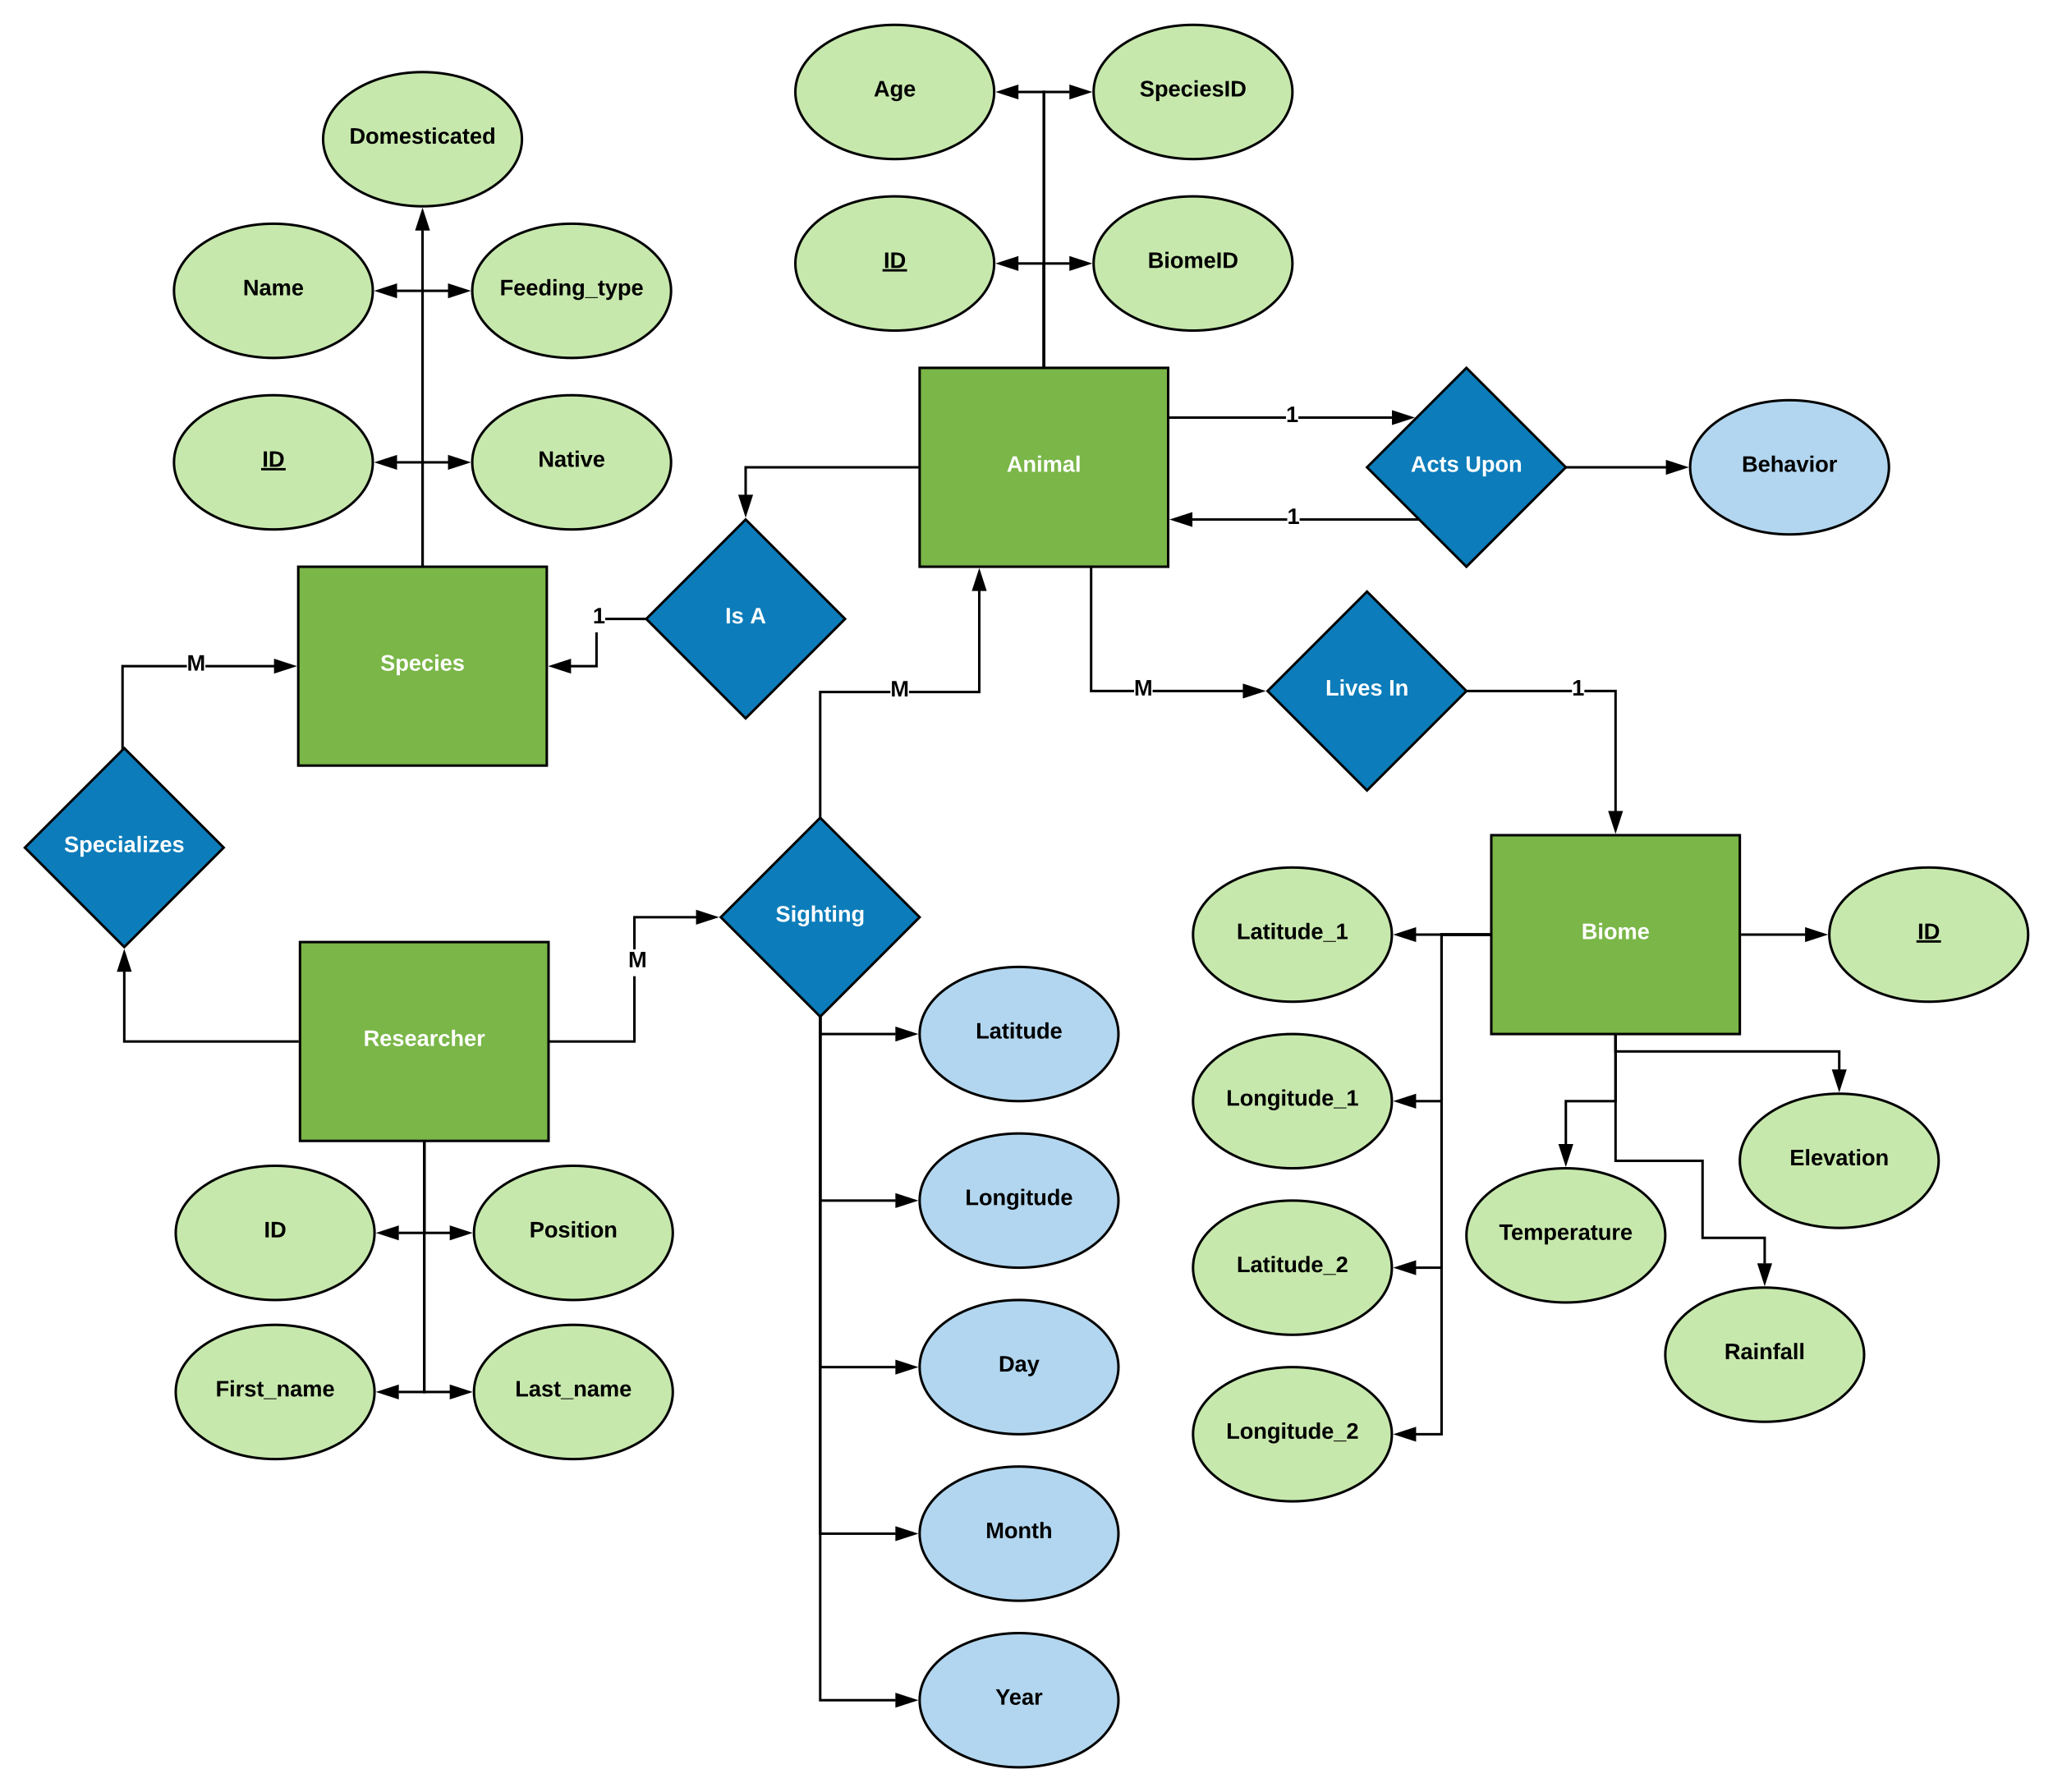 <svg xmlns="http://www.w3.org/2000/svg" xmlns:xlink="http://www.w3.org/1999/xlink" xmlns:lucid="lucid" width="1652" height="1442"><g transform="translate(-40 -42)" lucid:page-tab-id="0_0"><path d="M780 338h200v160H780z" stroke="#000" stroke-width="2" fill="#7ab648"/><use xlink:href="#a" transform="matrix(1,0,0,1,785,343) translate(65.05 78.6)"/><path d="M840 254c0 29.82-35.82 54-80 54s-80-24.18-80-54 35.82-54 80-54 80 24.18 80 54z" stroke="#000" stroke-width="2" fill="#c7e8ac"/><use xlink:href="#b" transform="matrix(1,0,0,1,685,205) translate(66.025 52.6)"/><path d="M1080 116c0 29.82-35.82 54-80 54s-80-24.18-80-54 35.82-54 80-54 80 24.18 80 54z" stroke="#000" stroke-width="2" fill="#c7e8ac"/><use xlink:href="#c" transform="matrix(1,0,0,1,925,67) translate(32.05 52.6)"/><path d="M840 116c0 29.82-35.82 54-80 54s-80-24.18-80-54 35.82-54 80-54 80 24.18 80 54z" stroke="#000" stroke-width="2" fill="#c7e8ac"/><use xlink:href="#d" transform="matrix(1,0,0,1,685,67) translate(58.05 52.6)"/><path d="M880 337v-83h-20.76" stroke="#000" stroke-width="2" fill="none"/><path d="M881 338h-2v-1h2zM858.5 258.64L844.24 254l14.26-4.64z"/><path d="M859.5 260l-18.5-6 18.5-6zm-12.03-6l10.03 3.26v-6.52z"/><path d="M880 337V116h-20.76" stroke="#000" stroke-width="2" fill="none"/><path d="M881 338h-2v-1h2zM858.5 120.64L844.24 116l14.26-4.64z"/><path d="M859.5 122l-18.5-6 18.5-6zm-12.03-6l10.03 3.26v-6.52z"/><path d="M1080 254c0 29.82-35.82 54-80 54s-80-24.18-80-54 35.82-54 80-54 80 24.18 80 54z" stroke="#000" stroke-width="2" fill="#c7e8ac"/><use xlink:href="#e" transform="matrix(1,0,0,1,925,205) translate(38.575 52.6)"/><path d="M880 337v-83h20.76" stroke="#000" stroke-width="2" fill="none"/><path d="M881 338h-2v-1h2zM915.76 254l-14.26 4.64v-9.28z"/><path d="M919 254l-18.5 6v-12zm-16.5 3.26l10.03-3.26-10.03-3.26z"/><path d="M880 337V116h20.76" stroke="#000" stroke-width="2" fill="none"/><path d="M881 338h-2v-1h2zM915.76 116l-14.26 4.64v-9.28z"/><path d="M919 116l-18.5 6v-12zm-16.5 3.26l10.03-3.26-10.03-3.26z"/><path d="M280 498h200v160H280z" stroke="#000" stroke-width="2" fill="#7ab648"/><use xlink:href="#f" transform="matrix(1,0,0,1,285,503) translate(61.025 78.6)"/><path d="M340 414c0 29.82-35.82 54-80 54s-80-24.18-80-54 35.82-54 80-54 80 24.18 80 54z" stroke="#000" stroke-width="2" fill="#c7e8ac"/><use xlink:href="#b" transform="matrix(1,0,0,1,185,365) translate(66.025 52.6)"/><path d="M580 276c0 29.82-35.82 54-80 54s-80-24.18-80-54 35.82-54 80-54 80 24.18 80 54z" stroke="#000" stroke-width="2" fill="#c7e8ac"/><use xlink:href="#g" transform="matrix(1,0,0,1,425,227) translate(17.15 52.6)"/><path d="M340 276c0 29.82-35.82 54-80 54s-80-24.18-80-54 35.82-54 80-54 80 24.18 80 54z" stroke="#000" stroke-width="2" fill="#c7e8ac"/><use xlink:href="#h" transform="matrix(1,0,0,1,185,227) translate(50.525 52.6)"/><path d="M380 497v-83h-20.76" stroke="#000" stroke-width="2" fill="none"/><path d="M381 498h-2v-1h2zM358.5 418.64L344.24 414l14.26-4.64z"/><path d="M359.5 420l-18.5-6 18.5-6zm-12.03-6l10.03 3.26v-6.52z"/><path d="M380 497V276h-20.76" stroke="#000" stroke-width="2" fill="none"/><path d="M381 498h-2v-1h2zM358.5 280.64L344.24 276l14.26-4.64z"/><path d="M359.5 282l-18.5-6 18.5-6zm-12.03-6l10.03 3.26v-6.52z"/><path d="M580 414c0 29.82-35.82 54-80 54s-80-24.18-80-54 35.82-54 80-54 80 24.18 80 54z" stroke="#000" stroke-width="2" fill="#c7e8ac"/><use xlink:href="#i" transform="matrix(1,0,0,1,425,365) translate(48.05 52.6)"/><path d="M380 497v-83h20.76" stroke="#000" stroke-width="2" fill="none"/><path d="M381 498h-2v-1h2zM415.76 414l-14.26 4.64v-9.28z"/><path d="M419 414l-18.5 6v-12zm-16.5 3.26l10.03-3.26-10.03-3.26z"/><path d="M380 497V276h20.76" stroke="#000" stroke-width="2" fill="none"/><path d="M381 498h-2v-1h2zM415.76 276l-14.26 4.64v-9.28z"/><path d="M419 276l-18.5 6v-12zm-16.5 3.26l10.03-3.26-10.03-3.26z"/><path d="M460 154c0 29.82-35.82 54-80 54s-80-24.18-80-54 35.82-54 80-54 80 24.18 80 54z" stroke="#000" stroke-width="2" fill="#c7e8ac"/><use xlink:href="#j" transform="matrix(1,0,0,1,305,105) translate(16.125 52.6)"/><path d="M380 497V227.24" stroke="#000" stroke-width="2" fill="none"/><path d="M381 498h-2v-1h2zM384.64 226.5h-9.28l4.64-14.26z"/><path d="M386 227.5h-12l6-18.5zm-9.26-2h6.52L380 215.47z"/><path d="M1240 714h200v160h-200z" stroke="#000" stroke-width="2" fill="#7ab648"/><use xlink:href="#k" transform="matrix(1,0,0,1,1245,719) translate(67.55 78.6)"/><path d="M1672 794c0 29.82-35.82 54-80 54s-80-24.18-80-54 35.82-54 80-54 80 24.18 80 54z" stroke="#000" stroke-width="2" fill="#c7e8ac"/><use xlink:href="#b" transform="matrix(1,0,0,1,1517,745) translate(66.025 52.6)"/><path d="M1160 928c0 29.82-35.82 54-80 54s-80-24.18-80-54 35.82-54 80-54 80 24.18 80 54z" stroke="#000" stroke-width="2" fill="#c7e8ac"/><use xlink:href="#l" transform="matrix(1,0,0,1,1005,879) translate(21.675 52.6)"/><path d="M1160 1062c0 29.82-35.82 54-80 54s-80-24.18-80-54 35.82-54 80-54 80 24.18 80 54z" stroke="#000" stroke-width="2" fill="#c7e8ac"/><use xlink:href="#m" transform="matrix(1,0,0,1,1005,1013) translate(30.125 52.6)"/><path d="M1441 794h51.76" stroke="#000" stroke-width="2" fill="none"/><path d="M1441 795h-1v-2h1zM1507.76 794l-14.26 4.64v-9.28z"/><path d="M1511 794l-18.5 6v-12zm-16.5 3.26l10.03-3.26-10.03-3.26z"/><path d="M1239 794h-39v268h-20.76" stroke="#000" stroke-width="2" fill="none"/><path d="M1240 795h-1v-2h1zM1178.5 1066.64l-14.26-4.64 14.26-4.64z"/><path d="M1179.5 1068l-18.5-6 18.5-6zm-12.03-6l10.03 3.26v-6.52z"/><path d="M1160 794c0 29.82-35.82 54-80 54s-80-24.18-80-54 35.82-54 80-54 80 24.18 80 54z" stroke="#000" stroke-width="2" fill="#c7e8ac"/><use xlink:href="#n" transform="matrix(1,0,0,1,1005,745) translate(30.125 52.6)"/><path d="M1239 794h-59.76" stroke="#000" stroke-width="2" fill="none"/><path d="M1240 795h-1v-2h1zM1178.5 798.64l-14.26-4.64 14.26-4.64z"/><path d="M1179.5 800l-18.5-6 18.5-6zm-12.03-6l10.03 3.26v-6.52z"/><path d="M1239 794h-39v134h-20.76" stroke="#000" stroke-width="2" fill="none"/><path d="M1240 795h-1v-2h1zM1178.5 932.64l-14.26-4.64 14.26-4.64z"/><path d="M1179.5 934l-18.5-6 18.5-6zm-12.03-6l10.03 3.26v-6.52z"/><path d="M1160 1196c0 29.82-35.82 54-80 54s-80-24.18-80-54 35.82-54 80-54 80 24.18 80 54z" stroke="#000" stroke-width="2" fill="#c7e8ac"/><use xlink:href="#o" transform="matrix(1,0,0,1,1005,1147) translate(21.675 52.6)"/><path d="M1239 794h-39v402h-20.76" stroke="#000" stroke-width="2" fill="none"/><path d="M1240 795h-1v-2h1zM1178.5 1200.64l-14.26-4.64 14.26-4.64z"/><path d="M1179.5 1202l-18.5-6 18.5-6zm-12.03-6l10.03 3.26v-6.52z"/><path d="M1380 1036c0 29.82-35.82 54-80 54s-80-24.18-80-54 35.82-54 80-54 80 24.18 80 54z" stroke="#000" stroke-width="2" fill="#c7e8ac"/><use xlink:href="#p" transform="matrix(1,0,0,1,1225,987) translate(21.275 52.6)"/><path d="M1600 976c0 29.82-35.82 54-80 54s-80-24.18-80-54 35.82-54 80-54 80 24.18 80 54z" stroke="#000" stroke-width="2" fill="#c7e8ac"/><use xlink:href="#q" transform="matrix(1,0,0,1,1445,927) translate(35.075 52.6)"/><path d="M1540 1132c0 29.82-35.82 54-80 54s-80-24.18-80-54 35.82-54 80-54 80 24.18 80 54z" stroke="#000" stroke-width="2" fill="#c7e8ac"/><use xlink:href="#r" transform="matrix(1,0,0,1,1385,1083) translate(42.575 52.6)"/><path d="M1340 875v101h70v62h50v20.76" stroke="#000" stroke-width="2" fill="none"/><path d="M1341 875h-2v-1h2zM1460 1073.76l-4.64-14.26h9.28z"/><path d="M1460 1077l-6-18.5h12zm-3.26-16.5l3.26 10.03 3.26-10.03z"/><path d="M1340 875v13h180v14.76" stroke="#000" stroke-width="2" fill="none"/><path d="M1341 874.85l-2 .3-.17-1.15h2.03zM1520 917.76l-4.64-14.26h9.28z"/><path d="M1520 921l-6-18.5h12zm-3.26-16.5l3.26 10.03 3.26-10.03z"/><path d="M1340 875v53h-40v34.76" stroke="#000" stroke-width="2" fill="none"/><path d="M1341 875h-2v-1h2zM1300 977.76l-4.64-14.26h9.28z"/><path d="M1300 981l-6-18.5h12zm-3.26-16.5l3.26 10.03 3.26-10.03z"/><path d="M1560 418c0 29.82-35.82 54-80 54s-80-24.18-80-54 35.82-54 80-54 80 24.18 80 54z" stroke="#000" stroke-width="2" fill="#b2d6ef"/><use xlink:href="#s" transform="matrix(1,0,0,1,1405,369) translate(36.575 52.6)"/><path d="M281.4 800h200v160h-200z" stroke="#000" stroke-width="2" fill="#7ab648"/><use xlink:href="#t" transform="matrix(1,0,0,1,286.414,805) translate(46.05 78.6)"/><path d="M341.4 1034c0 29.82-35.8 54-80 54-44.17 0-80-24.18-80-54s35.83-54 80-54c44.2 0 80 24.18 80 54z" stroke="#000" stroke-width="2" fill="#c7e8ac"/><use xlink:href="#u" transform="matrix(1,0,0,1,186.414,985) translate(66.025 52.6)"/><path d="M581.4 1162c0 29.82-35.8 54-80 54-44.17 0-80-24.18-80-54s35.83-54 80-54c44.2 0 80 24.18 80 54z" stroke="#000" stroke-width="2" fill="#c7e8ac"/><use xlink:href="#v" transform="matrix(1,0,0,1,426.414,1113) translate(28.075 52.6)"/><path d="M341.4 1162c0 29.82-35.8 54-80 54-44.17 0-80-24.18-80-54s35.83-54 80-54c44.2 0 80 24.18 80 54z" stroke="#000" stroke-width="2" fill="#c7e8ac"/><use xlink:href="#w" transform="matrix(1,0,0,1,186.414,1113) translate(27.075 52.6)"/><path d="M581.4 1034c0 29.82-35.8 54-80 54-44.17 0-80-24.18-80-54s35.83-54 80-54c44.2 0 80 24.18 80 54z" stroke="#000" stroke-width="2" fill="#c7e8ac"/><use xlink:href="#x" transform="matrix(1,0,0,1,426.414,985) translate(39.6 52.6)"/><path d="M381.4 961v73h-20.75" stroke="#000" stroke-width="2" fill="none"/><path d="M382.4 961h-2v-1h2zM359.92 1038.64l-14.27-4.64 14.27-4.64z"/><path d="M360.92 1040l-18.5-6 18.5-6zm-12.03-6l10.02 3.26v-6.52z"/><path d="M381.4 961v201h-20.75" stroke="#000" stroke-width="2" fill="none"/><path d="M382.4 961h-2v-1h2zM359.92 1166.64l-14.27-4.64 14.27-4.64z"/><path d="M360.92 1168l-18.5-6 18.5-6zm-12.03-6l10.02 3.26v-6.52z"/><path d="M381.4 961v73h20.78" stroke="#000" stroke-width="2" fill="none"/><path d="M382.4 961h-2v-1h2zM417.18 1034l-14.27 4.64v-9.28z"/><path d="M420.4 1034l-18.5 6v-12zm-16.5 3.26l10.04-3.26-10.03-3.26z"/><path d="M381.4 961v201h20.78" stroke="#000" stroke-width="2" fill="none"/><path d="M382.4 961h-2v-1h2zM417.18 1162l-14.27 4.64v-9.28z"/><path d="M420.4 1162l-18.5 6v-12zm-16.5 3.26l10.04-3.26-10.03-3.26z"/><path d="M640 460l80 80-80 80-80-80z" stroke="#000" stroke-width="2" fill="#0c7cba"/><use xlink:href="#y" transform="matrix(1,0,0,1,565,465) translate(58.525 78.6)"/><use xlink:href="#z" transform="matrix(1,0,0,1,565,465) translate(78.525 78.6)"/><path d="M521 579h-21.76v-2H519v-26.2h2zm37.6-38H527v-2h31.6zM560 540l1 1h-2.4v-2h2.4zM498.5 582.64L484.24 578l14.26-4.64z"/><path d="M499.5 584l-18.5-6 18.5-6zm-12.03-6l10.03 3.26v-6.52z"/><use xlink:href="#A" transform="matrix(1,0,0,1,516.996,529.2) translate(0 14.4)"/><path d="M1140 518l80 80-80 80-80-80z" stroke="#000" stroke-width="2" fill="#0c7cba"/><use xlink:href="#B" transform="matrix(1,0,0,1,1065,523) translate(41.55 78.6)"/><use xlink:href="#C" transform="matrix(1,0,0,1,1065,523) translate(92.5 78.6)"/><path d="M1341 694.76h-2V599h-24.08v-2H1341zM1221.4 599v-2h83.52v2zM1221.4 599h-2.4l1-1-1-1h2.4zM1340 709.76l-4.64-14.26h9.28z"/><path d="M1340 713l-6-18.5h12zm-3.26-16.5l3.26 10.03 3.26-10.03z"/><use xlink:href="#A" transform="matrix(1,0,0,1,1304.916,587.2) translate(0 14.4)"/><path d="M1220 338l80 80-80 80-80-80z" stroke="#000" stroke-width="2" fill="#0c7cba"/><use xlink:href="#D" transform="matrix(1,0,0,1,1145,343) translate(30.15 78.6)"/><use xlink:href="#E" transform="matrix(1,0,0,1,1145,343) translate(74.05 78.6)"/><path d="M1301.4 418h79.36" stroke="#000" stroke-width="2" fill="none"/><path d="M1301.4 419h-2.4l1-1-1-1h2.4zM1395.76 418l-14.26 4.64v-9.28z"/><path d="M1399 418l-18.5 6v-12zm-16.5 3.26l10.03-3.26-10.03-3.26z"/><path d="M779 418H640v22.35" stroke="#000" stroke-width="2" fill="none"/><path d="M780 419h-1v-2h1zM640 455.35l-4.64-14.27h9.28z"/><path d="M640 458.6l-6-18.52h12zm-3.26-16.52L640 452.1l3.26-10.02zM919 597h33.52v2H917V499h2zm121.35 0v2h-72.87v-2zM919 499h-2v-1h2zM1055.35 598l-14.27 4.64v-9.28z"/><path d="M1058.6 598l-18.52 6v-12zm-16.52 3.26l10.03-3.26-10.02-3.26z"/><use xlink:href="#F" transform="matrix(1,0,0,1,952.525,587.2) translate(0 14.4)"/><path d="M140 644l80 80-80 80-80-80z" stroke="#000" stroke-width="2" fill="#0c7cba"/><use xlink:href="#G" transform="matrix(1,0,0,1,65,649) translate(26.525 78.6)"/><path d="M1074.8 379H981v-2h93.8zm85.55 0h-75.56v-2h75.55zM981 379h-1v-2h1zM1175.35 378l-14.27 4.64v-9.28z"/><path d="M1178.6 378l-18.52 6v-12zm-16.52 3.26l10.03-3.26-10.02-3.26z"/><use xlink:href="#A" transform="matrix(1,0,0,1,1074.793,367.2) translate(0 14.4)"/><path d="M1075.8 461h-76.56v-2h76.55zm104.8 0h-94.8v-2h94.8zM1183 461h-2.4v-2h.4zM998.5 464.64L984.24 460l14.26-4.64z"/><path d="M999.5 466l-18.5-6 18.5-6zm-12.03-6l10.03 3.26v-6.52z"/><use xlink:href="#A" transform="matrix(1,0,0,1,1075.793,449.2) translate(0 14.4)"/><path d="M190.34 579H139.6v65h-2v-67h52.74zm70.42 0H205.3v-2h55.46zM139.6 644.4l-2 2V644h2zM275.76 578l-14.26 4.64v-9.28z"/><path d="M279 578l-18.5 6v-12zm-16.5 3.26l10.03-3.26-10.03-3.26z"/><use xlink:href="#F" transform="matrix(1,0,0,1,190.339,567.2) translate(0 14.4)"/><path d="M280.4 880H140v-56.35" stroke="#000" stroke-width="2" fill="none"/><path d="M281.4 881h-1v-2h1zM144.64 822.92h-9.28l4.64-14.27z"/><path d="M146 823.92h-12l6-18.5zm-9.26-2h6.52L140 811.9z"/><path d="M700 700l80 80-80 80-80-80z" stroke="#000" stroke-width="2" fill="#0c7cba"/><use xlink:href="#H" transform="matrix(1,0,0,1,625,705) translate(39.125 78.6)"/><path d="M551.5 881h-69.1v-2h67.1v-51.53h2zm48.85-100H551.5v24.87h-2V779h50.85zM482.4 881h-1v-2h1zM615.35 780l-14.27 4.64v-9.28z"/><path d="M618.6 780l-18.52 6v-12zm-16.52 3.26L612.1 780l-10.02-3.26z"/><use xlink:href="#I" transform="matrix(1,0,0,1,540.525,805.867) translate(0 14.4)"/><use xlink:href="#J" transform="matrix(1,0,0,1,540.525,805.867) translate(5 14.4)"/><path d="M756.52 599.8H701v98.8h-2V597.8h57.52zm72.48 0h-57.52v-2H827v-80.56h2zM701 701l-1-1-1 1v-2.4h2zM832.64 516.5h-9.28l4.64-14.26z"/><path d="M834 517.5h-12l6-18.5zm-9.26-2h6.52L828 505.47z"/><use xlink:href="#F" transform="matrix(1,0,0,1,756.525,587.993) translate(0 14.4)"/><path d="M940 1008c0 29.82-35.82 54-80 54s-80-24.18-80-54 35.82-54 80-54 80 24.18 80 54z" stroke="#000" stroke-width="2" fill="#b2d6ef"/><use xlink:href="#K" transform="matrix(1,0,0,1,785,959) translate(31.675 52.6)"/><path d="M940 874c0 29.82-35.82 54-80 54s-80-24.18-80-54 35.82-54 80-54 80 24.18 80 54z" stroke="#000" stroke-width="2" fill="#b2d6ef"/><use xlink:href="#L" transform="matrix(1,0,0,1,785,825) translate(40.125 52.6)"/><path d="M940 1276c0 29.82-35.82 54-80 54s-80-24.18-80-54 35.82-54 80-54 80 24.18 80 54z" stroke="#000" stroke-width="2" fill="#b2d6ef"/><use xlink:href="#M" transform="matrix(1,0,0,1,785,1227) translate(48.125 52.6)"/><path d="M940 1410c0 29.82-35.82 54-80 54s-80-24.18-80-54 35.82-54 80-54 80 24.18 80 54z" stroke="#000" stroke-width="2" fill="#b2d6ef"/><use xlink:href="#N" transform="matrix(1,0,0,1,785,1361) translate(56 52.6)"/><path d="M940 1142c0 29.82-35.82 54-80 54s-80-24.18-80-54 35.82-54 80-54 80 24.18 80 54z" stroke="#000" stroke-width="2" fill="#b2d6ef"/><use xlink:href="#O" transform="matrix(1,0,0,1,785,1093) translate(58.525 52.6)"/><path d="M700 861.4V874h60.76" stroke="#000" stroke-width="2" fill="none"/><path d="M700 860l.63-.63.35 1.86-1.96.37-.57-2.94.17-.04zM775.76 874l-14.26 4.64v-9.28z"/><path d="M779 874l-18.5 6v-12zm-16.5 3.26l10.03-3.26-10.03-3.26z"/><path d="M700 861.4V1008h60.76" stroke="#000" stroke-width="2" fill="none"/><path d="M701 861.4h-2V859l1 1 1-1zM775.76 1008l-14.26 4.64v-9.28z"/><path d="M779 1008l-18.5 6v-12zm-16.5 3.26l10.03-3.26-10.03-3.26z"/><path d="M700 861.4V1142h60.76" stroke="#000" stroke-width="2" fill="none"/><path d="M701 861.4h-2V859l1 1 1-1zM775.76 1142l-14.26 4.64v-9.28z"/><path d="M779 1142l-18.5 6v-12zm-16.5 3.26l10.03-3.26-10.03-3.26z"/><path d="M700 861.4V1276h60.76" stroke="#000" stroke-width="2" fill="none"/><path d="M701 861.4h-2V859l1 1 1-1zM775.76 1276l-14.26 4.64v-9.28z"/><path d="M779 1276l-18.5 6v-12zm-16.5 3.26l10.03-3.26-10.03-3.26z"/><path d="M700 861.4V1410h60.76" stroke="#000" stroke-width="2" fill="none"/><path d="M701 861.4h-2V859l1 1 1-1zM775.76 1410l-14.26 4.64v-9.28z"/><path d="M779 1410l-18.5 6v-12zm-16.5 3.26l10.03-3.26-10.03-3.26z"/><defs><path fill="#fff" d="M199 0l-22-63H83L61 0H9l90-248h61L250 0h-51zm-33-102l-36-108c-10 38-24 72-36 108h72" id="P"/><path fill="#fff" d="M135-194c87-1 58 113 63 194h-50c-7-57 23-157-34-157-59 0-34 97-39 157H25l-1-190h47c2 12-1 28 3 38 12-26 28-41 61-42" id="Q"/><path fill="#fff" d="M25-224v-37h50v37H25zM25 0v-190h50V0H25" id="R"/><path fill="#fff" d="M220-157c-53 9-28 100-34 157h-49v-107c1-27-5-49-29-50C55-147 81-57 75 0H25l-1-190h47c2 12-1 28 3 38 10-53 101-56 108 0 13-22 24-43 59-42 82 1 51 116 57 194h-49v-107c-1-25-5-48-29-50" id="S"/><path fill="#fff" d="M133-34C117-15 103 5 69 4 32 3 11-16 11-54c-1-60 55-63 116-61 1-26-3-47-28-47-18 1-26 9-28 27l-52-2c7-38 36-58 82-57s74 22 75 68l1 82c-1 14 12 18 25 15v27c-30 8-71 5-69-32zm-48 3c29 0 43-24 42-57-32 0-66-3-65 30 0 17 8 27 23 27" id="T"/><path fill="#fff" d="M25 0v-261h50V0H25" id="U"/><g id="a"><use transform="matrix(0.05,0,0,0.05,0,0)" xlink:href="#P"/><use transform="matrix(0.05,0,0,0.05,12.95,0)" xlink:href="#Q"/><use transform="matrix(0.05,0,0,0.05,23.9,0)" xlink:href="#R"/><use transform="matrix(0.05,0,0,0.05,28.9,0)" xlink:href="#S"/><use transform="matrix(0.05,0,0,0.05,44.9,0)" xlink:href="#T"/><use transform="matrix(0.05,0,0,0.05,54.9,0)" xlink:href="#U"/></g><path d="M24 0v-248h52V0H24" id="V"/><path d="M24-248c120-7 223 5 221 122C244-46 201 0 124 0H24v-248zM76-40c74 7 117-18 117-86 0-67-45-88-117-82v168" id="W"/><g id="b"><use transform="matrix(0.05,0,0,0.05,0,0)" xlink:href="#V"/><use transform="matrix(0.05,0,0,0.05,5,0)" xlink:href="#W"/><path d="M-.9.97h19.75v1.9H-.9z"/></g><path d="M169-182c-1-43-94-46-97-3 18 66 151 10 154 114 3 95-165 93-204 36-6-8-10-19-12-30l50-8c3 46 112 56 116 5-17-69-150-10-154-114-4-87 153-88 188-35 5 8 8 18 10 28" id="X"/><path d="M135-194c53 0 70 44 70 98 0 56-19 98-73 100-31 1-45-17-59-34 3 33 2 69 2 105H25l-1-265h48c2 10 0 23 3 31 11-24 29-35 60-35zM114-30c33 0 39-31 40-66 0-38-9-64-40-64-56 0-55 130 0 130" id="Y"/><path d="M185-48c-13 30-37 53-82 52C43 2 14-33 14-96s30-98 90-98c62 0 83 45 84 108H66c0 31 8 55 39 56 18 0 30-7 34-22zm-45-69c5-46-57-63-70-21-2 6-4 13-4 21h74" id="Z"/><path d="M190-63c-7 42-38 67-86 67-59 0-84-38-90-98-12-110 154-137 174-36l-49 2c-2-19-15-32-35-32-30 0-35 28-38 64-6 74 65 87 74 30" id="aa"/><path d="M25-224v-37h50v37H25zM25 0v-190h50V0H25" id="ab"/><path d="M137-138c1-29-70-34-71-4 15 46 118 7 119 86 1 83-164 76-172 9l43-7c4 19 20 25 44 25 33 8 57-30 24-41C81-84 22-81 20-136c-2-80 154-74 161-7" id="ac"/><g id="c"><use transform="matrix(0.05,0,0,0.05,0,0)" xlink:href="#X"/><use transform="matrix(0.05,0,0,0.05,12,0)" xlink:href="#Y"/><use transform="matrix(0.05,0,0,0.05,22.95,0)" xlink:href="#Z"/><use transform="matrix(0.05,0,0,0.05,32.95,0)" xlink:href="#aa"/><use transform="matrix(0.05,0,0,0.05,42.95,0)" xlink:href="#ab"/><use transform="matrix(0.05,0,0,0.05,47.95,0)" xlink:href="#Z"/><use transform="matrix(0.05,0,0,0.05,57.95,0)" xlink:href="#ac"/><use transform="matrix(0.05,0,0,0.05,67.95,0)" xlink:href="#V"/><use transform="matrix(0.05,0,0,0.05,72.95,0)" xlink:href="#W"/></g><path d="M199 0l-22-63H83L61 0H9l90-248h61L250 0h-51zm-33-102l-36-108c-10 38-24 72-36 108h72" id="ad"/><path d="M195-6C206 82 75 100 31 46c-4-6-6-13-8-21l49-6c3 16 16 24 34 25 40 0 42-37 40-79-11 22-30 35-61 35-53 0-70-43-70-97 0-56 18-96 73-97 30 0 46 14 59 34l2-30h47zm-90-29c32 0 41-27 41-63 0-35-9-62-40-62-32 0-39 29-40 63 0 36 9 62 39 62" id="ae"/><g id="d"><use transform="matrix(0.05,0,0,0.05,0,0)" xlink:href="#ad"/><use transform="matrix(0.05,0,0,0.05,12.95,0)" xlink:href="#ae"/><use transform="matrix(0.05,0,0,0.05,23.9,0)" xlink:href="#Z"/></g><path d="M182-130c37 4 62 22 62 59C244 23 116-4 24 0v-248c84 5 203-23 205 63 0 31-19 50-47 55zM76-148c40-3 101 13 101-30 0-44-60-28-101-31v61zm0 110c48-3 116 14 116-37 0-48-69-32-116-35v72" id="af"/><path d="M110-194c64 0 96 36 96 99 0 64-35 99-97 99-61 0-95-36-95-99 0-62 34-99 96-99zm-1 164c35 0 45-28 45-65 0-40-10-65-43-65-34 0-45 26-45 65 0 36 10 65 43 65" id="ag"/><path d="M220-157c-53 9-28 100-34 157h-49v-107c1-27-5-49-29-50C55-147 81-57 75 0H25l-1-190h47c2 12-1 28 3 38 10-53 101-56 108 0 13-22 24-43 59-42 82 1 51 116 57 194h-49v-107c-1-25-5-48-29-50" id="ah"/><g id="e"><use transform="matrix(0.05,0,0,0.05,0,0)" xlink:href="#af"/><use transform="matrix(0.05,0,0,0.05,12.95,0)" xlink:href="#ab"/><use transform="matrix(0.05,0,0,0.05,17.95,0)" xlink:href="#ag"/><use transform="matrix(0.05,0,0,0.05,28.9,0)" xlink:href="#ah"/><use transform="matrix(0.05,0,0,0.05,44.9,0)" xlink:href="#Z"/><use transform="matrix(0.05,0,0,0.05,54.9,0)" xlink:href="#V"/><use transform="matrix(0.05,0,0,0.05,59.9,0)" xlink:href="#W"/></g><path fill="#fff" d="M169-182c-1-43-94-46-97-3 18 66 151 10 154 114 3 95-165 93-204 36-6-8-10-19-12-30l50-8c3 46 112 56 116 5-17-69-150-10-154-114-4-87 153-88 188-35 5 8 8 18 10 28" id="ai"/><path fill="#fff" d="M135-194c53 0 70 44 70 98 0 56-19 98-73 100-31 1-45-17-59-34 3 33 2 69 2 105H25l-1-265h48c2 10 0 23 3 31 11-24 29-35 60-35zM114-30c33 0 39-31 40-66 0-38-9-64-40-64-56 0-55 130 0 130" id="aj"/><path fill="#fff" d="M185-48c-13 30-37 53-82 52C43 2 14-33 14-96s30-98 90-98c62 0 83 45 84 108H66c0 31 8 55 39 56 18 0 30-7 34-22zm-45-69c5-46-57-63-70-21-2 6-4 13-4 21h74" id="ak"/><path fill="#fff" d="M190-63c-7 42-38 67-86 67-59 0-84-38-90-98-12-110 154-137 174-36l-49 2c-2-19-15-32-35-32-30 0-35 28-38 64-6 74 65 87 74 30" id="al"/><path fill="#fff" d="M137-138c1-29-70-34-71-4 15 46 118 7 119 86 1 83-164 76-172 9l43-7c4 19 20 25 44 25 33 8 57-30 24-41C81-84 22-81 20-136c-2-80 154-74 161-7" id="am"/><g id="f"><use transform="matrix(0.05,0,0,0.05,0,0)" xlink:href="#ai"/><use transform="matrix(0.05,0,0,0.05,12,0)" xlink:href="#aj"/><use transform="matrix(0.05,0,0,0.05,22.95,0)" xlink:href="#ak"/><use transform="matrix(0.05,0,0,0.05,32.95,0)" xlink:href="#al"/><use transform="matrix(0.05,0,0,0.05,42.95,0)" xlink:href="#R"/><use transform="matrix(0.05,0,0,0.05,47.95,0)" xlink:href="#ak"/><use transform="matrix(0.05,0,0,0.05,57.95,0)" xlink:href="#am"/></g><path d="M76-208v77h127v40H76V0H24v-248h183v40H76" id="an"/><path d="M88-194c31-1 46 15 58 34l-1-101h50l1 261h-48c-2-10 0-23-3-31C134-8 116 4 84 4 32 4 16-41 15-95c0-56 19-97 73-99zm17 164c33 0 40-30 41-66 1-37-9-64-41-64s-38 30-39 65c0 43 13 65 39 65" id="ao"/><path d="M135-194c87-1 58 113 63 194h-50c-7-57 23-157-34-157-59 0-34 97-39 157H25l-1-190h47c2 12-1 28 3 38 12-26 28-41 61-42" id="ap"/><path d="M-4 44V30h207v14H-4" id="aq"/><path d="M115-3C79 11 28 4 28-45v-112H4v-33h27l15-45h31v45h36v33H77v99c-1 23 16 31 38 25v30" id="ar"/><path d="M123 10C108 53 80 86 19 72V37c35 8 53-11 59-39L3-190h52l48 148c12-52 28-100 44-148h51" id="as"/><g id="g"><use transform="matrix(0.05,0,0,0.05,0,0)" xlink:href="#an"/><use transform="matrix(0.05,0,0,0.05,10.95,0)" xlink:href="#Z"/><use transform="matrix(0.05,0,0,0.05,20.95,0)" xlink:href="#Z"/><use transform="matrix(0.05,0,0,0.05,30.95,0)" xlink:href="#ao"/><use transform="matrix(0.05,0,0,0.05,41.9,0)" xlink:href="#ab"/><use transform="matrix(0.05,0,0,0.05,46.9,0)" xlink:href="#ap"/><use transform="matrix(0.05,0,0,0.05,57.85,0)" xlink:href="#ae"/><use transform="matrix(0.05,0,0,0.05,68.8,0)" xlink:href="#aq"/><use transform="matrix(0.05,0,0,0.05,78.8,0)" xlink:href="#ar"/><use transform="matrix(0.05,0,0,0.05,84.75,0)" xlink:href="#as"/><use transform="matrix(0.05,0,0,0.05,94.75,0)" xlink:href="#Y"/><use transform="matrix(0.05,0,0,0.05,105.7,0)" xlink:href="#Z"/></g><path d="M175 0L67-191c6 58 2 128 3 191H24v-248h59L193-55c-6-58-2-129-3-193h46V0h-61" id="at"/><path d="M133-34C117-15 103 5 69 4 32 3 11-16 11-54c-1-60 55-63 116-61 1-26-3-47-28-47-18 1-26 9-28 27l-52-2c7-38 36-58 82-57s74 22 75 68l1 82c-1 14 12 18 25 15v27c-30 8-71 5-69-32zm-48 3c29 0 43-24 42-57-32 0-66-3-65 30 0 17 8 27 23 27" id="au"/><g id="h"><use transform="matrix(0.05,0,0,0.05,0,0)" xlink:href="#at"/><use transform="matrix(0.05,0,0,0.05,12.95,0)" xlink:href="#au"/><use transform="matrix(0.05,0,0,0.05,22.95,0)" xlink:href="#ah"/><use transform="matrix(0.05,0,0,0.05,38.95,0)" xlink:href="#Z"/></g><path d="M128 0H69L1-190h53L99-40l48-150h52" id="av"/><g id="i"><use transform="matrix(0.05,0,0,0.05,0,0)" xlink:href="#at"/><use transform="matrix(0.05,0,0,0.05,12.95,0)" xlink:href="#au"/><use transform="matrix(0.05,0,0,0.05,22.95,0)" xlink:href="#ar"/><use transform="matrix(0.05,0,0,0.05,28.9,0)" xlink:href="#ab"/><use transform="matrix(0.05,0,0,0.05,33.9,0)" xlink:href="#av"/><use transform="matrix(0.05,0,0,0.05,43.9,0)" xlink:href="#Z"/></g><g id="j"><use transform="matrix(0.05,0,0,0.05,0,0)" xlink:href="#W"/><use transform="matrix(0.05,0,0,0.05,12.95,0)" xlink:href="#ag"/><use transform="matrix(0.05,0,0,0.05,23.9,0)" xlink:href="#ah"/><use transform="matrix(0.05,0,0,0.05,39.9,0)" xlink:href="#Z"/><use transform="matrix(0.05,0,0,0.05,49.9,0)" xlink:href="#ac"/><use transform="matrix(0.05,0,0,0.05,59.9,0)" xlink:href="#ar"/><use transform="matrix(0.05,0,0,0.05,65.85,0)" xlink:href="#ab"/><use transform="matrix(0.05,0,0,0.05,70.85,0)" xlink:href="#aa"/><use transform="matrix(0.05,0,0,0.05,80.85,0)" xlink:href="#au"/><use transform="matrix(0.05,0,0,0.05,90.85,0)" xlink:href="#ar"/><use transform="matrix(0.05,0,0,0.05,96.8,0)" xlink:href="#Z"/><use transform="matrix(0.05,0,0,0.05,106.8,0)" xlink:href="#ao"/></g><path fill="#fff" d="M182-130c37 4 62 22 62 59C244 23 116-4 24 0v-248c84 5 203-23 205 63 0 31-19 50-47 55zM76-148c40-3 101 13 101-30 0-44-60-28-101-31v61zm0 110c48-3 116 14 116-37 0-48-69-32-116-35v72" id="aw"/><path fill="#fff" d="M110-194c64 0 96 36 96 99 0 64-35 99-97 99-61 0-95-36-95-99 0-62 34-99 96-99zm-1 164c35 0 45-28 45-65 0-40-10-65-43-65-34 0-45 26-45 65 0 36 10 65 43 65" id="ax"/><g id="k"><use transform="matrix(0.05,0,0,0.05,0,0)" xlink:href="#aw"/><use transform="matrix(0.05,0,0,0.05,12.95,0)" xlink:href="#R"/><use transform="matrix(0.05,0,0,0.05,17.95,0)" xlink:href="#ax"/><use transform="matrix(0.05,0,0,0.05,28.9,0)" xlink:href="#S"/><use transform="matrix(0.05,0,0,0.05,44.9,0)" xlink:href="#ak"/></g><path d="M24 0v-248h52v208h133V0H24" id="ay"/><path d="M85 4C-2 5 27-109 22-190h50c7 57-23 150 33 157 60-5 35-97 40-157h50l1 190h-47c-2-12 1-28-3-38-12 25-28 42-61 42" id="az"/><path d="M23 0v-37h61v-169l-59 37v-38l62-41h46v211h57V0H23" id="aA"/><g id="l"><use transform="matrix(0.05,0,0,0.05,0,0)" xlink:href="#ay"/><use transform="matrix(0.05,0,0,0.05,10.95,0)" xlink:href="#ag"/><use transform="matrix(0.05,0,0,0.05,21.9,0)" xlink:href="#ap"/><use transform="matrix(0.05,0,0,0.05,32.85,0)" xlink:href="#ae"/><use transform="matrix(0.05,0,0,0.05,43.8,0)" xlink:href="#ab"/><use transform="matrix(0.05,0,0,0.05,48.8,0)" xlink:href="#ar"/><use transform="matrix(0.05,0,0,0.05,54.75,0)" xlink:href="#az"/><use transform="matrix(0.05,0,0,0.05,65.7,0)" xlink:href="#ao"/><use transform="matrix(0.05,0,0,0.05,76.65,0)" xlink:href="#Z"/><use transform="matrix(0.05,0,0,0.05,86.65,0)" xlink:href="#aq"/><use transform="matrix(0.05,0,0,0.05,96.65,0)" xlink:href="#aA"/></g><path d="M182-182c0 78-84 86-111 141h115V0H12c-6-101 99-100 120-180 1-22-12-31-33-32-23 0-32 14-35 34l-49-3c5-45 32-70 84-70 51 0 83 22 83 69" id="aB"/><g id="m"><use transform="matrix(0.05,0,0,0.05,0,0)" xlink:href="#ay"/><use transform="matrix(0.05,0,0,0.05,10.95,0)" xlink:href="#au"/><use transform="matrix(0.05,0,0,0.05,20.95,0)" xlink:href="#ar"/><use transform="matrix(0.05,0,0,0.05,26.9,0)" xlink:href="#ab"/><use transform="matrix(0.05,0,0,0.05,31.9,0)" xlink:href="#ar"/><use transform="matrix(0.05,0,0,0.05,37.85,0)" xlink:href="#az"/><use transform="matrix(0.05,0,0,0.05,48.8,0)" xlink:href="#ao"/><use transform="matrix(0.05,0,0,0.05,59.75,0)" xlink:href="#Z"/><use transform="matrix(0.05,0,0,0.05,69.75,0)" xlink:href="#aq"/><use transform="matrix(0.05,0,0,0.05,79.75,0)" xlink:href="#aB"/></g><g id="n"><use transform="matrix(0.05,0,0,0.05,0,0)" xlink:href="#ay"/><use transform="matrix(0.05,0,0,0.05,10.95,0)" xlink:href="#au"/><use transform="matrix(0.05,0,0,0.05,20.95,0)" xlink:href="#ar"/><use transform="matrix(0.05,0,0,0.05,26.9,0)" xlink:href="#ab"/><use transform="matrix(0.05,0,0,0.05,31.9,0)" xlink:href="#ar"/><use transform="matrix(0.05,0,0,0.05,37.85,0)" xlink:href="#az"/><use transform="matrix(0.05,0,0,0.05,48.8,0)" xlink:href="#ao"/><use transform="matrix(0.05,0,0,0.05,59.75,0)" xlink:href="#Z"/><use transform="matrix(0.05,0,0,0.05,69.75,0)" xlink:href="#aq"/><use transform="matrix(0.05,0,0,0.05,79.75,0)" xlink:href="#aA"/></g><g id="o"><use transform="matrix(0.05,0,0,0.05,0,0)" xlink:href="#ay"/><use transform="matrix(0.05,0,0,0.05,10.95,0)" xlink:href="#ag"/><use transform="matrix(0.05,0,0,0.05,21.9,0)" xlink:href="#ap"/><use transform="matrix(0.05,0,0,0.05,32.85,0)" xlink:href="#ae"/><use transform="matrix(0.05,0,0,0.05,43.8,0)" xlink:href="#ab"/><use transform="matrix(0.05,0,0,0.05,48.8,0)" xlink:href="#ar"/><use transform="matrix(0.05,0,0,0.05,54.75,0)" xlink:href="#az"/><use transform="matrix(0.05,0,0,0.05,65.7,0)" xlink:href="#ao"/><use transform="matrix(0.05,0,0,0.05,76.65,0)" xlink:href="#Z"/><use transform="matrix(0.05,0,0,0.05,86.65,0)" xlink:href="#aq"/><use transform="matrix(0.05,0,0,0.05,96.65,0)" xlink:href="#aB"/></g><path d="M136-208V0H84v-208H4v-40h212v40h-80" id="aC"/><path d="M135-150c-39-12-60 13-60 57V0H25l-1-190h47c2 13-1 29 3 40 6-28 27-53 61-41v41" id="aD"/><g id="p"><use transform="matrix(0.05,0,0,0.05,0,0)" xlink:href="#aC"/><use transform="matrix(0.05,0,0,0.05,9.6,0)" xlink:href="#Z"/><use transform="matrix(0.05,0,0,0.05,19.6,0)" xlink:href="#ah"/><use transform="matrix(0.05,0,0,0.05,35.6,0)" xlink:href="#Y"/><use transform="matrix(0.05,0,0,0.05,46.55,0)" xlink:href="#Z"/><use transform="matrix(0.05,0,0,0.05,56.55,0)" xlink:href="#aD"/><use transform="matrix(0.05,0,0,0.05,63.55,0)" xlink:href="#au"/><use transform="matrix(0.05,0,0,0.05,73.55,0)" xlink:href="#ar"/><use transform="matrix(0.05,0,0,0.05,79.5,0)" xlink:href="#az"/><use transform="matrix(0.05,0,0,0.05,90.45,0)" xlink:href="#aD"/><use transform="matrix(0.05,0,0,0.05,97.45,0)" xlink:href="#Z"/></g><path d="M24 0v-248h195v40H76v63h132v40H76v65h150V0H24" id="aE"/><path d="M25 0v-261h50V0H25" id="aF"/><g id="q"><use transform="matrix(0.05,0,0,0.05,0,0)" xlink:href="#aE"/><use transform="matrix(0.05,0,0,0.05,12,0)" xlink:href="#aF"/><use transform="matrix(0.05,0,0,0.05,17,0)" xlink:href="#Z"/><use transform="matrix(0.05,0,0,0.05,27,0)" xlink:href="#av"/><use transform="matrix(0.05,0,0,0.05,37,0)" xlink:href="#au"/><use transform="matrix(0.05,0,0,0.05,47,0)" xlink:href="#ar"/><use transform="matrix(0.05,0,0,0.05,52.95,0)" xlink:href="#ab"/><use transform="matrix(0.05,0,0,0.05,57.95,0)" xlink:href="#ag"/><use transform="matrix(0.05,0,0,0.05,68.9,0)" xlink:href="#ap"/></g><path d="M240-174c0 40-23 61-54 70L253 0h-59l-57-94H76V0H24v-248c93 4 217-23 216 74zM76-134c48-2 112 12 112-38 0-48-66-32-112-35v73" id="aG"/><path d="M121-226c-27-7-43 5-38 36h38v33H83V0H34v-157H6v-33h28c-9-59 32-81 87-68v32" id="aH"/><g id="r"><use transform="matrix(0.05,0,0,0.05,0,0)" xlink:href="#aG"/><use transform="matrix(0.05,0,0,0.05,12.95,0)" xlink:href="#au"/><use transform="matrix(0.05,0,0,0.05,22.95,0)" xlink:href="#ab"/><use transform="matrix(0.05,0,0,0.05,27.95,0)" xlink:href="#ap"/><use transform="matrix(0.05,0,0,0.05,38.9,0)" xlink:href="#aH"/><use transform="matrix(0.05,0,0,0.05,44.85,0)" xlink:href="#au"/><use transform="matrix(0.05,0,0,0.05,54.85,0)" xlink:href="#aF"/><use transform="matrix(0.05,0,0,0.05,59.85,0)" xlink:href="#aF"/></g><path d="M114-157C55-157 80-60 75 0H25v-261h50l-1 109c12-26 28-41 61-42 86-1 58 113 63 194h-50c-7-57 23-157-34-157" id="aI"/><g id="s"><use transform="matrix(0.05,0,0,0.05,0,0)" xlink:href="#af"/><use transform="matrix(0.05,0,0,0.05,12.95,0)" xlink:href="#Z"/><use transform="matrix(0.05,0,0,0.05,22.95,0)" xlink:href="#aI"/><use transform="matrix(0.05,0,0,0.05,33.9,0)" xlink:href="#au"/><use transform="matrix(0.05,0,0,0.05,43.9,0)" xlink:href="#av"/><use transform="matrix(0.05,0,0,0.05,53.9,0)" xlink:href="#ab"/><use transform="matrix(0.05,0,0,0.05,58.9,0)" xlink:href="#ag"/><use transform="matrix(0.05,0,0,0.05,69.85,0)" xlink:href="#aD"/></g><path fill="#fff" d="M240-174c0 40-23 61-54 70L253 0h-59l-57-94H76V0H24v-248c93 4 217-23 216 74zM76-134c48-2 112 12 112-38 0-48-66-32-112-35v73" id="aJ"/><path fill="#fff" d="M135-150c-39-12-60 13-60 57V0H25l-1-190h47c2 13-1 29 3 40 6-28 27-53 61-41v41" id="aK"/><path fill="#fff" d="M114-157C55-157 80-60 75 0H25v-261h50l-1 109c12-26 28-41 61-42 86-1 58 113 63 194h-50c-7-57 23-157-34-157" id="aL"/><g id="t"><use transform="matrix(0.05,0,0,0.05,0,0)" xlink:href="#aJ"/><use transform="matrix(0.05,0,0,0.05,12.95,0)" xlink:href="#ak"/><use transform="matrix(0.05,0,0,0.05,22.95,0)" xlink:href="#am"/><use transform="matrix(0.05,0,0,0.05,32.95,0)" xlink:href="#ak"/><use transform="matrix(0.05,0,0,0.05,42.95,0)" xlink:href="#T"/><use transform="matrix(0.05,0,0,0.05,52.95,0)" xlink:href="#aK"/><use transform="matrix(0.05,0,0,0.05,59.95,0)" xlink:href="#al"/><use transform="matrix(0.05,0,0,0.05,69.95,0)" xlink:href="#aL"/><use transform="matrix(0.05,0,0,0.05,80.9,0)" xlink:href="#ak"/><use transform="matrix(0.05,0,0,0.05,90.9,0)" xlink:href="#aK"/></g><g id="u"><use transform="matrix(0.05,0,0,0.05,0,0)" xlink:href="#V"/><use transform="matrix(0.05,0,0,0.05,5,0)" xlink:href="#W"/></g><g id="v"><use transform="matrix(0.05,0,0,0.05,0,0)" xlink:href="#ay"/><use transform="matrix(0.05,0,0,0.05,10.95,0)" xlink:href="#au"/><use transform="matrix(0.05,0,0,0.05,20.95,0)" xlink:href="#ac"/><use transform="matrix(0.05,0,0,0.05,30.95,0)" xlink:href="#ar"/><use transform="matrix(0.05,0,0,0.05,36.9,0)" xlink:href="#aq"/><use transform="matrix(0.05,0,0,0.05,46.9,0)" xlink:href="#ap"/><use transform="matrix(0.05,0,0,0.05,57.85,0)" xlink:href="#au"/><use transform="matrix(0.05,0,0,0.05,67.85,0)" xlink:href="#ah"/><use transform="matrix(0.05,0,0,0.05,83.85,0)" xlink:href="#Z"/></g><g id="w"><use transform="matrix(0.05,0,0,0.05,0,0)" xlink:href="#an"/><use transform="matrix(0.05,0,0,0.05,10.95,0)" xlink:href="#ab"/><use transform="matrix(0.05,0,0,0.05,15.95,0)" xlink:href="#aD"/><use transform="matrix(0.05,0,0,0.05,22.95,0)" xlink:href="#ac"/><use transform="matrix(0.05,0,0,0.05,32.95,0)" xlink:href="#ar"/><use transform="matrix(0.05,0,0,0.05,38.9,0)" xlink:href="#aq"/><use transform="matrix(0.05,0,0,0.05,48.9,0)" xlink:href="#ap"/><use transform="matrix(0.05,0,0,0.05,59.85,0)" xlink:href="#au"/><use transform="matrix(0.05,0,0,0.05,69.85,0)" xlink:href="#ah"/><use transform="matrix(0.05,0,0,0.05,85.85,0)" xlink:href="#Z"/></g><path d="M24-248c93 1 206-16 204 79-1 75-69 88-152 82V0H24v-248zm52 121c47 0 100 7 100-41 0-47-54-39-100-39v80" id="aM"/><g id="x"><use transform="matrix(0.05,0,0,0.05,0,0)" xlink:href="#aM"/><use transform="matrix(0.05,0,0,0.05,12,0)" xlink:href="#ag"/><use transform="matrix(0.05,0,0,0.05,22.95,0)" xlink:href="#ac"/><use transform="matrix(0.05,0,0,0.05,32.95,0)" xlink:href="#ab"/><use transform="matrix(0.05,0,0,0.05,37.95,0)" xlink:href="#ar"/><use transform="matrix(0.05,0,0,0.05,43.9,0)" xlink:href="#ab"/><use transform="matrix(0.05,0,0,0.05,48.9,0)" xlink:href="#ag"/><use transform="matrix(0.05,0,0,0.05,59.85,0)" xlink:href="#ap"/></g><path fill="#fff" d="M24 0v-248h52V0H24" id="aN"/><g id="y"><use transform="matrix(0.05,0,0,0.05,0,0)" xlink:href="#aN"/><use transform="matrix(0.05,0,0,0.05,5,0)" xlink:href="#am"/></g><use transform="matrix(0.05,0,0,0.05,0,0)" xlink:href="#P" id="z"/><use transform="matrix(0.05,0,0,0.05,0,0)" xlink:href="#aA" id="A"/><path fill="#fff" d="M24 0v-248h52v208h133V0H24" id="aO"/><path fill="#fff" d="M128 0H69L1-190h53L99-40l48-150h52" id="aP"/><g id="B"><use transform="matrix(0.05,0,0,0.05,0,0)" xlink:href="#aO"/><use transform="matrix(0.05,0,0,0.05,10.95,0)" xlink:href="#R"/><use transform="matrix(0.05,0,0,0.05,15.95,0)" xlink:href="#aP"/><use transform="matrix(0.05,0,0,0.05,25.95,0)" xlink:href="#ak"/><use transform="matrix(0.05,0,0,0.05,35.95,0)" xlink:href="#am"/></g><g id="C"><use transform="matrix(0.05,0,0,0.05,0,0)" xlink:href="#aN"/><use transform="matrix(0.05,0,0,0.05,5,0)" xlink:href="#Q"/></g><path fill="#fff" d="M115-3C79 11 28 4 28-45v-112H4v-33h27l15-45h31v45h36v33H77v99c-1 23 16 31 38 25v30" id="aQ"/><g id="D"><use transform="matrix(0.05,0,0,0.05,0,0)" xlink:href="#P"/><use transform="matrix(0.05,0,0,0.05,12.95,0)" xlink:href="#al"/><use transform="matrix(0.05,0,0,0.05,22.95,0)" xlink:href="#aQ"/><use transform="matrix(0.05,0,0,0.05,28.9,0)" xlink:href="#am"/></g><path fill="#fff" d="M238-95c0 69-44 99-111 99C63 4 22-25 22-93v-155h51v151c-1 38 19 59 55 60 90 1 49-130 58-211h52v153" id="aR"/><g id="E"><use transform="matrix(0.05,0,0,0.05,0,0)" xlink:href="#aR"/><use transform="matrix(0.05,0,0,0.05,12.95,0)" xlink:href="#aj"/><use transform="matrix(0.05,0,0,0.05,23.9,0)" xlink:href="#ax"/><use transform="matrix(0.05,0,0,0.05,34.85,0)" xlink:href="#Q"/></g><path d="M230 0l2-204L168 0h-37L68-204 70 0H24v-248h70l56 185 57-185h69V0h-46" id="aS"/><use transform="matrix(0.05,0,0,0.05,0,0)" xlink:href="#aS" id="F"/><path fill="#fff" d="M12 0v-35l95-120H19v-35h142v35L67-36h103V0H12" id="aT"/><g id="G"><use transform="matrix(0.05,0,0,0.05,0,0)" xlink:href="#ai"/><use transform="matrix(0.05,0,0,0.05,12,0)" xlink:href="#aj"/><use transform="matrix(0.05,0,0,0.05,22.95,0)" xlink:href="#ak"/><use transform="matrix(0.05,0,0,0.05,32.95,0)" xlink:href="#al"/><use transform="matrix(0.05,0,0,0.05,42.95,0)" xlink:href="#R"/><use transform="matrix(0.05,0,0,0.05,47.95,0)" xlink:href="#T"/><use transform="matrix(0.05,0,0,0.05,57.95,0)" xlink:href="#U"/><use transform="matrix(0.05,0,0,0.05,62.95,0)" xlink:href="#R"/><use transform="matrix(0.05,0,0,0.05,67.95,0)" xlink:href="#aT"/><use transform="matrix(0.05,0,0,0.05,76.95,0)" xlink:href="#ak"/><use transform="matrix(0.05,0,0,0.05,86.95,0)" xlink:href="#am"/></g><path fill="#fff" d="M195-6C206 82 75 100 31 46c-4-6-6-13-8-21l49-6c3 16 16 24 34 25 40 0 42-37 40-79-11 22-30 35-61 35-53 0-70-43-70-97 0-56 18-96 73-97 30 0 46 14 59 34l2-30h47zm-90-29c32 0 41-27 41-63 0-35-9-62-40-62-32 0-39 29-40 63 0 36 9 62 39 62" id="aU"/><g id="H"><use transform="matrix(0.05,0,0,0.05,0,0)" xlink:href="#ai"/><use transform="matrix(0.05,0,0,0.05,12,0)" xlink:href="#R"/><use transform="matrix(0.05,0,0,0.05,17,0)" xlink:href="#aU"/><use transform="matrix(0.05,0,0,0.05,27.95,0)" xlink:href="#aL"/><use transform="matrix(0.05,0,0,0.05,38.9,0)" xlink:href="#aQ"/><use transform="matrix(0.05,0,0,0.05,44.85,0)" xlink:href="#R"/><use transform="matrix(0.05,0,0,0.05,49.85,0)" xlink:href="#Q"/><use transform="matrix(0.05,0,0,0.05,60.8,0)" xlink:href="#aU"/></g><use transform="matrix(0.05,0,0,0.05,0,0)" xlink:href="#aS" id="J"/><g id="K"><use transform="matrix(0.05,0,0,0.05,0,0)" xlink:href="#ay"/><use transform="matrix(0.05,0,0,0.05,10.95,0)" xlink:href="#ag"/><use transform="matrix(0.05,0,0,0.05,21.9,0)" xlink:href="#ap"/><use transform="matrix(0.05,0,0,0.05,32.85,0)" xlink:href="#ae"/><use transform="matrix(0.05,0,0,0.05,43.8,0)" xlink:href="#ab"/><use transform="matrix(0.05,0,0,0.05,48.8,0)" xlink:href="#ar"/><use transform="matrix(0.05,0,0,0.05,54.75,0)" xlink:href="#az"/><use transform="matrix(0.05,0,0,0.05,65.7,0)" xlink:href="#ao"/><use transform="matrix(0.05,0,0,0.05,76.65,0)" xlink:href="#Z"/></g><g id="L"><use transform="matrix(0.05,0,0,0.05,0,0)" xlink:href="#ay"/><use transform="matrix(0.05,0,0,0.05,10.95,0)" xlink:href="#au"/><use transform="matrix(0.05,0,0,0.05,20.95,0)" xlink:href="#ar"/><use transform="matrix(0.05,0,0,0.05,26.9,0)" xlink:href="#ab"/><use transform="matrix(0.05,0,0,0.05,31.9,0)" xlink:href="#ar"/><use transform="matrix(0.05,0,0,0.05,37.85,0)" xlink:href="#az"/><use transform="matrix(0.05,0,0,0.05,48.8,0)" xlink:href="#ao"/><use transform="matrix(0.05,0,0,0.05,59.75,0)" xlink:href="#Z"/></g><g id="M"><use transform="matrix(0.05,0,0,0.05,0,0)" xlink:href="#aS"/><use transform="matrix(0.05,0,0,0.05,14.95,0)" xlink:href="#ag"/><use transform="matrix(0.05,0,0,0.05,25.9,0)" xlink:href="#ap"/><use transform="matrix(0.05,0,0,0.05,36.85,0)" xlink:href="#ar"/><use transform="matrix(0.05,0,0,0.05,42.8,0)" xlink:href="#aI"/></g><path d="M146-102V0H94v-102L6-248h54l60 105 60-105h54" id="aV"/><g id="N"><use transform="matrix(0.05,0,0,0.05,0,0)" xlink:href="#aV"/><use transform="matrix(0.05,0,0,0.05,11,0)" xlink:href="#Z"/><use transform="matrix(0.05,0,0,0.05,21,0)" xlink:href="#au"/><use transform="matrix(0.05,0,0,0.05,31,0)" xlink:href="#aD"/></g><g id="O"><use transform="matrix(0.05,0,0,0.05,0,0)" xlink:href="#W"/><use transform="matrix(0.05,0,0,0.05,12.95,0)" xlink:href="#au"/><use transform="matrix(0.05,0,0,0.05,22.95,0)" xlink:href="#as"/></g></defs></g></svg>